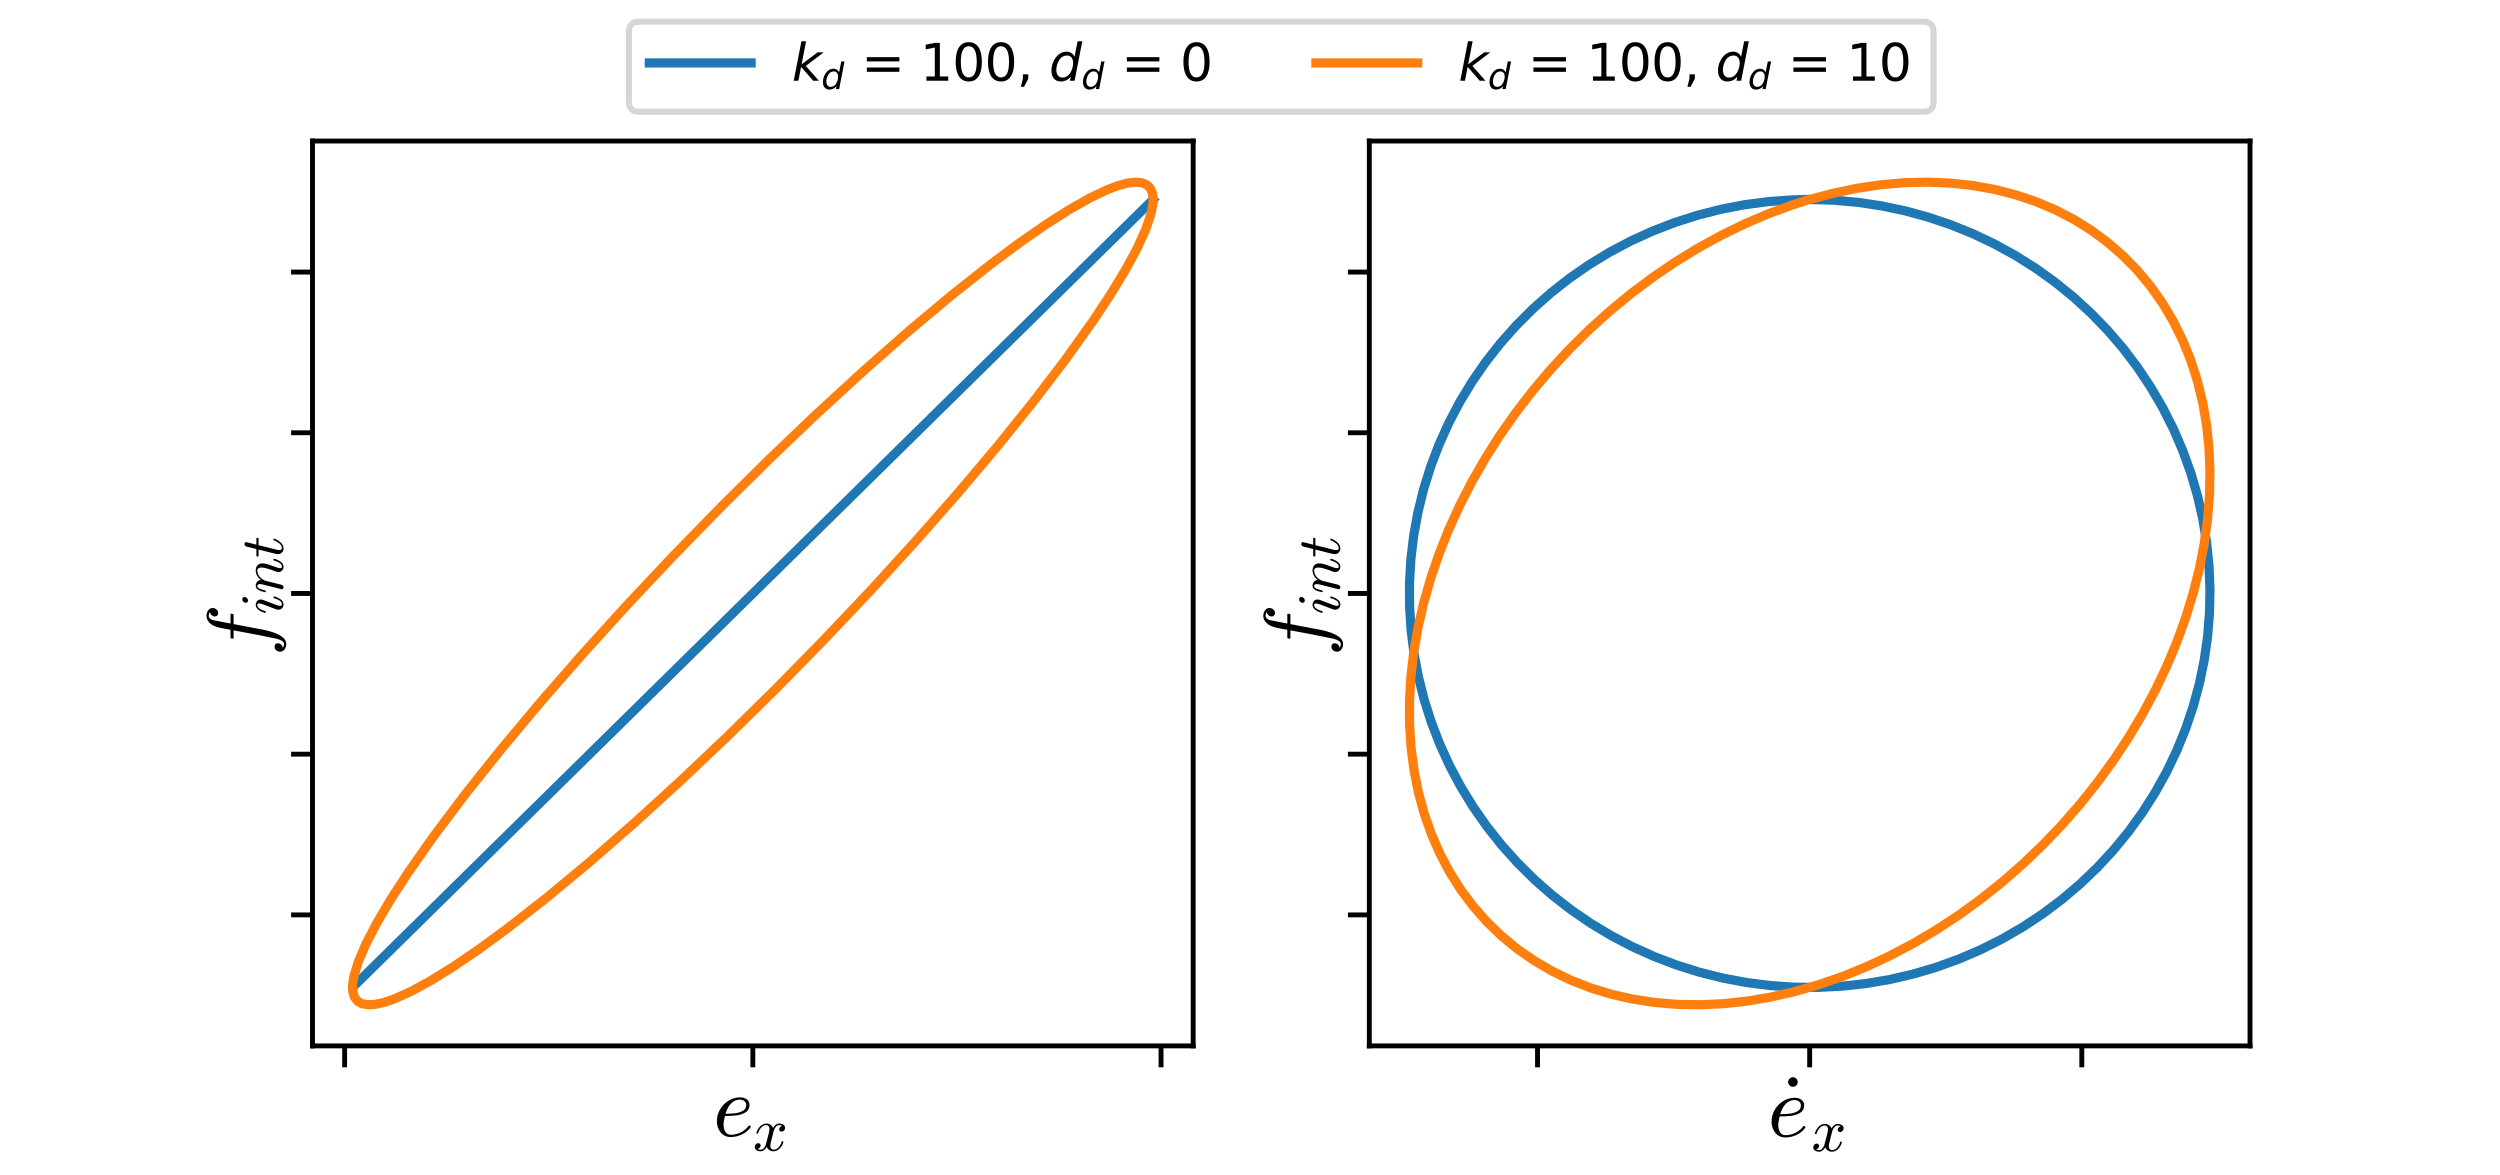 <?xml version="1.0" encoding="utf-8" standalone="no"?>
<!DOCTYPE svg PUBLIC "-//W3C//DTD SVG 1.1//EN"
  "http://www.w3.org/Graphics/SVG/1.1/DTD/svg11.dtd">
<svg xmlns:xlink="http://www.w3.org/1999/xlink" width="408.96pt" height="192.24pt" viewBox="0 0 408.96 192.24" xmlns="http://www.w3.org/2000/svg" version="1.1">
 <defs>
  <style type="text/css">*{stroke-linejoin: round; stroke-linecap: butt}</style>
 </defs>
 <g id="figure_1">
  <g id="patch_1">
   <path d="M 0 192.24 
L 408.96 192.24 
L 408.96 0 
L 0 0 
z
" style="fill: #ffffff"/>
  </g>
  <g id="axes_1">
   <g id="patch_2">
    <path d="M 51.12 171.094 
L 195.185 171.094 
L 195.185 23.069 
L 51.12 23.069 
z
" style="fill: #ffffff"/>
   </g>
   <g id="matplotlib.axis_1">
    <g id="xtick_1">
     <g id="line2d_1">
      <defs>
       <path id="m8c31a62fb8" d="M 0 0 
L 0 3.5 
" style="stroke: #000000; stroke-width: 0.8"/>
      </defs>
      <g>
       <use xlink:href="#m8c31a62fb8" x="56.375" y="171.094" style="stroke: #000000; stroke-width: 0.8"/>
      </g>
     </g>
    </g>
    <g id="xtick_2">
     <g id="line2d_2">
      <g>
       <use xlink:href="#m8c31a62fb8" x="123.152" y="171.094" style="stroke: #000000; stroke-width: 0.8"/>
      </g>
     </g>
    </g>
    <g id="xtick_3">
     <g id="line2d_3">
      <g>
       <use xlink:href="#m8c31a62fb8" x="189.928" y="171.094" style="stroke: #000000; stroke-width: 0.8"/>
      </g>
     </g>
    </g>
    <g id="text_1">
     <!-- $e_x$ -->
     <g transform="translate(116.643 185.957) scale(0.14 -0.14)">
      <defs>
       <path id="Cmmi10-65" d="M 1288 -72 
Q 981 -72 751 87 
Q 522 247 401 517 
Q 281 788 281 1088 
Q 281 1544 511 1945 
Q 741 2347 1134 2587 
Q 1528 2828 1978 2828 
Q 2253 2828 2458 2686 
Q 2663 2544 2663 2278 
Q 2663 1909 2369 1729 
Q 2075 1550 1706 1508 
Q 1338 1466 891 1466 
L 872 1466 
Q 769 1084 769 813 
Q 769 528 900 312 
Q 1031 97 1300 97 
Q 1681 97 2032 272 
Q 2384 447 2606 756 
Q 2625 775 2656 775 
Q 2688 775 2720 739 
Q 2753 703 2753 672 
Q 2753 647 2741 634 
Q 2506 306 2109 117 
Q 1713 -72 1288 -72 
z
M 909 1631 
Q 1281 1631 1597 1665 
Q 1913 1700 2169 1839 
Q 2425 1978 2425 2272 
Q 2425 2391 2359 2480 
Q 2294 2569 2189 2616 
Q 2084 2663 1972 2663 
Q 1700 2663 1483 2516 
Q 1266 2369 1125 2133 
Q 984 1897 909 1631 
z
" transform="scale(0.016)"/>
       <path id="Cmmi10-78" d="M 500 184 
Q 613 97 819 97 
Q 1019 97 1172 289 
Q 1325 481 1381 709 
L 1672 1844 
Q 1741 2153 1741 2266 
Q 1741 2425 1652 2544 
Q 1563 2663 1403 2663 
Q 1200 2663 1022 2536 
Q 844 2409 722 2214 
Q 600 2019 550 1819 
Q 538 1778 500 1778 
L 422 1778 
Q 372 1778 372 1838 
L 372 1856 
Q 434 2094 584 2320 
Q 734 2547 951 2687 
Q 1169 2828 1416 2828 
Q 1650 2828 1839 2703 
Q 2028 2578 2106 2363 
Q 2216 2559 2386 2693 
Q 2556 2828 2759 2828 
Q 2897 2828 3040 2779 
Q 3184 2731 3275 2631 
Q 3366 2531 3366 2381 
Q 3366 2219 3261 2101 
Q 3156 1984 2994 1984 
Q 2891 1984 2822 2050 
Q 2753 2116 2753 2216 
Q 2753 2350 2845 2451 
Q 2938 2553 3066 2572 
Q 2950 2663 2747 2663 
Q 2541 2663 2389 2472 
Q 2238 2281 2175 2047 
L 1894 916 
Q 1825 659 1825 494 
Q 1825 331 1917 214 
Q 2009 97 2163 97 
Q 2463 97 2698 361 
Q 2934 625 3009 941 
Q 3022 978 3059 978 
L 3138 978 
Q 3163 978 3178 961 
Q 3194 944 3194 922 
Q 3194 916 3188 903 
Q 3097 522 2806 225 
Q 2516 -72 2150 -72 
Q 1916 -72 1727 54 
Q 1538 181 1459 397 
Q 1359 209 1182 68 
Q 1006 -72 806 -72 
Q 669 -72 523 -23 
Q 378 25 287 125 
Q 197 225 197 378 
Q 197 528 301 651 
Q 406 775 563 775 
Q 669 775 741 711 
Q 813 647 813 544 
Q 813 409 723 309 
Q 634 209 500 184 
z
" transform="scale(0.016)"/>
      </defs>
      <use xlink:href="#Cmmi10-65" transform="translate(0 0.812)"/>
      <use xlink:href="#Cmmi10-78" transform="translate(46.484 -16.194) scale(0.7)"/>
     </g>
    </g>
   </g>
   <g id="matplotlib.axis_2">
    <g id="ytick_1">
     <g id="line2d_4">
      <defs>
       <path id="ma4f9f184de" d="M 0 0 
L -3.5 0 
" style="stroke: #000000; stroke-width: 0.8"/>
      </defs>
      <g>
       <use xlink:href="#ma4f9f184de" x="51.12" y="149.66" style="stroke: #000000; stroke-width: 0.8"/>
      </g>
     </g>
    </g>
    <g id="ytick_2">
     <g id="line2d_5">
      <g>
       <use xlink:href="#ma4f9f184de" x="51.12" y="123.371" style="stroke: #000000; stroke-width: 0.8"/>
      </g>
     </g>
    </g>
    <g id="ytick_3">
     <g id="line2d_6">
      <g>
       <use xlink:href="#ma4f9f184de" x="51.12" y="97.083" style="stroke: #000000; stroke-width: 0.8"/>
      </g>
     </g>
    </g>
    <g id="ytick_4">
     <g id="line2d_7">
      <g>
       <use xlink:href="#ma4f9f184de" x="51.12" y="70.794" style="stroke: #000000; stroke-width: 0.8"/>
      </g>
     </g>
    </g>
    <g id="ytick_5">
     <g id="line2d_8">
      <g>
       <use xlink:href="#ma4f9f184de" x="51.12" y="44.506" style="stroke: #000000; stroke-width: 0.8"/>
      </g>
     </g>
    </g>
    <g id="text_2">
     <!-- $f_{int}$ -->
     <g transform="translate(43.955 107.371) rotate(-90) scale(0.14 -0.14)">
      <defs>
       <path id="Cmmi10-66" d="M 622 -1056 
Q 741 -1147 909 -1147 
Q 1138 -1147 1281 -641 
Q 1341 -397 1606 966 
L 1900 2534 
L 1350 2534 
Q 1288 2534 1288 2619 
Q 1313 2759 1369 2759 
L 1941 2759 
L 2016 3175 
Q 2053 3369 2084 3508 
Q 2116 3647 2152 3765 
Q 2188 3884 2259 4031 
Q 2369 4241 2555 4377 
Q 2741 4513 2956 4513 
Q 3097 4513 3230 4461 
Q 3363 4409 3447 4306 
Q 3531 4203 3531 4063 
Q 3531 3900 3423 3779 
Q 3316 3659 3163 3659 
Q 3059 3659 2986 3723 
Q 2913 3788 2913 3891 
Q 2913 4031 3008 4136 
Q 3103 4241 3244 4256 
Q 3125 4347 2950 4347 
Q 2853 4347 2767 4256 
Q 2681 4166 2656 4063 
Q 2616 3900 2478 3181 
L 2400 2759 
L 3059 2759 
Q 3122 2759 3122 2675 
Q 3119 2659 3109 2620 
Q 3100 2581 3083 2557 
Q 3066 2534 3041 2534 
L 2356 2534 
L 2059 972 
Q 2003 631 1929 279 
Q 1856 -72 1723 -442 
Q 1591 -813 1384 -1063 
Q 1178 -1313 897 -1313 
Q 681 -1313 511 -1189 
Q 341 -1066 341 -863 
Q 341 -700 445 -579 
Q 550 -459 709 -459 
Q 816 -459 887 -523 
Q 959 -588 959 -691 
Q 959 -828 857 -942 
Q 756 -1056 622 -1056 
z
" transform="scale(0.016)"/>
       <path id="Cmmi10-69" d="M 500 459 
Q 500 578 550 709 
L 1069 2088 
Q 1153 2322 1153 2472 
Q 1153 2663 1013 2663 
Q 759 2663 595 2402 
Q 431 2141 353 1819 
Q 341 1778 300 1778 
L 225 1778 
Q 172 1778 172 1838 
L 172 1856 
Q 275 2238 487 2533 
Q 700 2828 1025 2828 
Q 1253 2828 1411 2678 
Q 1569 2528 1569 2297 
Q 1569 2178 1516 2047 
L 997 672 
Q 909 459 909 288 
Q 909 97 1056 97 
Q 1306 97 1473 364 
Q 1641 631 1709 941 
Q 1722 978 1759 978 
L 1838 978 
Q 1863 978 1878 961 
Q 1894 944 1894 922 
Q 1894 916 1888 903 
Q 1800 541 1583 234 
Q 1366 -72 1044 -72 
Q 819 -72 659 83 
Q 500 238 500 459 
z
M 1222 3878 
Q 1222 4013 1334 4122 
Q 1447 4231 1581 4231 
Q 1691 4231 1761 4164 
Q 1831 4097 1831 3994 
Q 1831 3850 1717 3742 
Q 1603 3634 1466 3634 
Q 1363 3634 1292 3704 
Q 1222 3775 1222 3878 
z
" transform="scale(0.016)"/>
       <path id="Cmmi10-6e" d="M 494 109 
Q 494 147 500 166 
L 978 2075 
Q 1025 2253 1025 2388 
Q 1025 2663 838 2663 
Q 638 2663 541 2423 
Q 444 2184 353 1819 
Q 353 1800 334 1789 
Q 316 1778 300 1778 
L 225 1778 
Q 203 1778 187 1801 
Q 172 1825 172 1844 
Q 241 2122 305 2315 
Q 369 2509 505 2668 
Q 641 2828 844 2828 
Q 1084 2828 1268 2676 
Q 1453 2525 1453 2291 
Q 1644 2541 1900 2684 
Q 2156 2828 2444 2828 
Q 2672 2828 2837 2750 
Q 3003 2672 3095 2514 
Q 3188 2356 3188 2138 
Q 3188 1875 3070 1503 
Q 2953 1131 2778 672 
Q 2688 463 2688 288 
Q 2688 97 2834 97 
Q 3084 97 3251 365 
Q 3419 634 3488 941 
Q 3500 978 3541 978 
L 3616 978 
Q 3641 978 3658 962 
Q 3675 947 3675 922 
Q 3675 916 3669 903 
Q 3581 541 3364 234 
Q 3147 -72 2822 -72 
Q 2597 -72 2437 83 
Q 2278 238 2278 459 
Q 2278 578 2328 709 
Q 2409 919 2514 1209 
Q 2619 1500 2686 1765 
Q 2753 2031 2753 2234 
Q 2753 2413 2679 2538 
Q 2606 2663 2431 2663 
Q 2197 2663 2000 2559 
Q 1803 2456 1656 2286 
Q 1509 2116 1388 1881 
L 953 141 
Q 931 53 854 -9 
Q 778 -72 684 -72 
Q 606 -72 550 -22 
Q 494 28 494 109 
z
" transform="scale(0.016)"/>
       <path id="Cmmi10-74" d="M 397 519 
Q 397 613 416 697 
L 878 2534 
L 206 2534 
Q 141 2534 141 2619 
Q 166 2759 225 2759 
L 934 2759 
L 1191 3803 
Q 1216 3888 1291 3947 
Q 1366 4006 1459 4006 
Q 1541 4006 1595 3957 
Q 1650 3909 1650 3828 
Q 1650 3809 1648 3798 
Q 1647 3788 1644 3775 
L 1388 2759 
L 2047 2759 
Q 2113 2759 2113 2675 
Q 2109 2659 2100 2621 
Q 2091 2584 2075 2559 
Q 2059 2534 2028 2534 
L 1331 2534 
L 872 684 
Q 825 503 825 372 
Q 825 97 1013 97 
Q 1294 97 1511 361 
Q 1728 625 1844 941 
Q 1869 978 1894 978 
L 1972 978 
Q 1997 978 2012 961 
Q 2028 944 2028 922 
Q 2028 909 2022 903 
Q 1881 516 1612 222 
Q 1344 -72 997 -72 
Q 744 -72 570 93 
Q 397 259 397 519 
z
" transform="scale(0.016)"/>
      </defs>
      <use xlink:href="#Cmmi10-66" transform="translate(0 0.484)"/>
      <use xlink:href="#Cmmi10-69" transform="translate(48.877 -16.522) scale(0.7)"/>
      <use xlink:href="#Cmmi10-6e" transform="translate(72.974 -16.522) scale(0.7)"/>
      <use xlink:href="#Cmmi10-74" transform="translate(114.98 -16.522) scale(0.7)"/>
     </g>
    </g>
   </g>
   <g id="line2d_9">
    <path d="M 188.637 32.633 
L 57.668 161.531 
L 188.631 32.638 
" clip-path="url(#pba712b4d77)" style="fill: none; stroke: #1f77b4; stroke-width: 1.5; stroke-linecap: square"/>
   </g>
   <g id="line2d_10">
    <path d="M 188.637 32.633 
L 188.519 31.589 
L 188.166 30.781 
L 187.579 30.212 
L 186.76 29.884 
L 185.712 29.797 
L 184.439 29.953 
L 182.946 30.35 
L 181.237 30.987 
L 178.284 32.388 
L 174.885 34.313 
L 171.067 36.746 
L 166.861 39.667 
L 162.301 43.053 
L 155.735 48.243 
L 148.701 54.135 
L 141.299 60.644 
L 133.636 67.678 
L 125.822 75.135 
L 117.97 82.908 
L 110.193 90.884 
L 102.602 98.95 
L 95.306 106.988 
L 88.411 114.885 
L 82.015 122.525 
L 76.212 129.799 
L 71.083 136.603 
L 66.703 142.838 
L 63.948 147.087 
L 61.672 150.932 
L 59.894 154.34 
L 58.628 157.285 
L 57.884 159.743 
L 57.681 161.101 
L 57.714 162.228 
L 57.983 163.121 
L 58.486 163.776 
L 59.222 164.191 
L 60.188 164.365 
L 61.38 164.297 
L 62.795 163.986 
L 64.427 163.435 
L 67.269 162.162 
L 70.564 160.362 
L 74.284 158.049 
L 78.4 155.243 
L 82.878 151.966 
L 89.349 146.911 
L 96.306 141.139 
L 103.65 134.734 
L 111.274 127.787 
L 119.069 120.399 
L 126.922 112.675 
L 134.721 104.727 
L 142.354 96.669 
L 149.711 88.617 
L 156.686 80.686 
L 163.178 72.992 
L 169.095 65.644 
L 174.351 58.748 
L 178.87 52.404 
L 181.737 48.062 
L 184.13 44.118 
L 186.029 40.602 
L 187.419 37.544 
L 188.289 34.967 
L 188.576 33.527 
L 188.631 32.893 
L 188.631 32.893 
" clip-path="url(#pba712b4d77)" style="fill: none; stroke: #ff7f0e; stroke-width: 1.5; stroke-linecap: square"/>
   </g>
   <g id="patch_3">
    <path d="M 51.12 171.094 
L 51.12 23.069 
" style="fill: none; stroke: #000000; stroke-width: 0.8; stroke-linejoin: miter; stroke-linecap: square"/>
   </g>
   <g id="patch_4">
    <path d="M 195.185 171.094 
L 195.185 23.069 
" style="fill: none; stroke: #000000; stroke-width: 0.8; stroke-linejoin: miter; stroke-linecap: square"/>
   </g>
   <g id="patch_5">
    <path d="M 51.12 171.094 
L 195.185 171.094 
" style="fill: none; stroke: #000000; stroke-width: 0.8; stroke-linejoin: miter; stroke-linecap: square"/>
   </g>
   <g id="patch_6">
    <path d="M 51.12 23.069 
L 195.185 23.069 
" style="fill: none; stroke: #000000; stroke-width: 0.8; stroke-linejoin: miter; stroke-linecap: square"/>
   </g>
   <g id="legend_1">
    <g id="patch_7">
     <path d="M 104.551 18.276 
L 314.633 18.276 
Q 316.299 18.276 316.299 16.61 
L 316.299 5.216 
Q 316.299 3.55 314.633 3.55 
L 104.551 3.55 
Q 102.885 3.55 102.885 5.216 
L 102.885 16.61 
Q 102.885 18.276 104.551 18.276 
z
" style="fill: #ffffff; opacity: 0.8; stroke: #cccccc; stroke-linejoin: miter"/>
    </g>
    <g id="line2d_11">
     <path d="M 106.217 10.296 
L 114.547 10.296 
L 122.877 10.296 
" style="fill: none; stroke: #1f77b4; stroke-width: 1.5; stroke-linecap: square"/>
    </g>
    <g id="text_3">
     <!-- $k_d$ = 100, $d_d$ = 0 -->
     <g transform="translate(129.541 13.211) scale(0.083 -0.083)">
      <defs>
       <path id="DejaVuSans-Oblique-6b" d="M 1172 4863 
L 1747 4863 
L 1197 2028 
L 3169 3500 
L 3916 3500 
L 1716 1825 
L 3322 0 
L 2625 0 
L 1131 1709 
L 800 0 
L 225 0 
L 1172 4863 
z
" transform="scale(0.016)"/>
       <path id="DejaVuSans-Oblique-64" d="M 2675 525 
Q 2444 222 2128 65 
Q 1813 -91 1428 -91 
Q 903 -91 598 267 
Q 294 625 294 1247 
Q 294 1766 478 2236 
Q 663 2706 1013 3078 
Q 1244 3325 1534 3454 
Q 1825 3584 2144 3584 
Q 2481 3584 2739 3421 
Q 2997 3259 3138 2956 
L 3513 4863 
L 4091 4863 
L 3144 0 
L 2566 0 
L 2675 525 
z
M 891 1350 
Q 891 897 1095 644 
Q 1300 391 1663 391 
Q 1931 391 2161 520 
Q 2391 650 2566 903 
Q 2750 1166 2856 1509 
Q 2963 1853 2963 2188 
Q 2963 2622 2758 2865 
Q 2553 3109 2194 3109 
Q 1922 3109 1687 2981 
Q 1453 2853 1288 2613 
Q 1106 2353 998 2009 
Q 891 1666 891 1350 
z
" transform="scale(0.016)"/>
       <path id="DejaVuSans-20" transform="scale(0.016)"/>
       <path id="DejaVuSans-3d" d="M 678 2906 
L 4684 2906 
L 4684 2381 
L 678 2381 
L 678 2906 
z
M 678 1631 
L 4684 1631 
L 4684 1100 
L 678 1100 
L 678 1631 
z
" transform="scale(0.016)"/>
       <path id="DejaVuSans-31" d="M 794 531 
L 1825 531 
L 1825 4091 
L 703 3866 
L 703 4441 
L 1819 4666 
L 2450 4666 
L 2450 531 
L 3481 531 
L 3481 0 
L 794 0 
L 794 531 
z
" transform="scale(0.016)"/>
       <path id="DejaVuSans-30" d="M 2034 4250 
Q 1547 4250 1301 3770 
Q 1056 3291 1056 2328 
Q 1056 1369 1301 889 
Q 1547 409 2034 409 
Q 2525 409 2770 889 
Q 3016 1369 3016 2328 
Q 3016 3291 2770 3770 
Q 2525 4250 2034 4250 
z
M 2034 4750 
Q 2819 4750 3233 4129 
Q 3647 3509 3647 2328 
Q 3647 1150 3233 529 
Q 2819 -91 2034 -91 
Q 1250 -91 836 529 
Q 422 1150 422 2328 
Q 422 3509 836 4129 
Q 1250 4750 2034 4750 
z
" transform="scale(0.016)"/>
       <path id="DejaVuSans-2c" d="M 750 794 
L 1409 794 
L 1409 256 
L 897 -744 
L 494 -744 
L 750 256 
L 750 794 
z
" transform="scale(0.016)"/>
      </defs>
      <use xlink:href="#DejaVuSans-Oblique-6b" transform="translate(0 0.016)"/>
      <use xlink:href="#DejaVuSans-Oblique-64" transform="translate(57.91 -16.391) scale(0.7)"/>
      <use xlink:href="#DejaVuSans-20" transform="translate(105.078 0.016)"/>
      <use xlink:href="#DejaVuSans-3d" transform="translate(136.865 0.016)"/>
      <use xlink:href="#DejaVuSans-20" transform="translate(220.654 0.016)"/>
      <use xlink:href="#DejaVuSans-31" transform="translate(252.441 0.016)"/>
      <use xlink:href="#DejaVuSans-30" transform="translate(316.064 0.016)"/>
      <use xlink:href="#DejaVuSans-30" transform="translate(379.688 0.016)"/>
      <use xlink:href="#DejaVuSans-2c" transform="translate(443.311 0.016)"/>
      <use xlink:href="#DejaVuSans-20" transform="translate(475.098 0.016)"/>
      <use xlink:href="#DejaVuSans-Oblique-64" transform="translate(506.885 0.016)"/>
      <use xlink:href="#DejaVuSans-Oblique-64" transform="translate(570.361 -16.391) scale(0.7)"/>
      <use xlink:href="#DejaVuSans-20" transform="translate(617.529 0.016)"/>
      <use xlink:href="#DejaVuSans-3d" transform="translate(649.316 0.016)"/>
      <use xlink:href="#DejaVuSans-20" transform="translate(733.105 0.016)"/>
      <use xlink:href="#DejaVuSans-30" transform="translate(764.893 0.016)"/>
     </g>
    </g>
    <g id="line2d_12">
     <path d="M 215.256 10.296 
L 223.586 10.296 
L 231.916 10.296 
" style="fill: none; stroke: #ff7f0e; stroke-width: 1.5; stroke-linecap: square"/>
    </g>
    <g id="text_4">
     <!-- $k_d$ = 100, $d_d$ = 10 -->
     <g transform="translate(238.58 13.211) scale(0.083 -0.083)">
      <use xlink:href="#DejaVuSans-Oblique-6b" transform="translate(0 0.016)"/>
      <use xlink:href="#DejaVuSans-Oblique-64" transform="translate(57.91 -16.391) scale(0.7)"/>
      <use xlink:href="#DejaVuSans-20" transform="translate(105.078 0.016)"/>
      <use xlink:href="#DejaVuSans-3d" transform="translate(136.865 0.016)"/>
      <use xlink:href="#DejaVuSans-20" transform="translate(220.654 0.016)"/>
      <use xlink:href="#DejaVuSans-31" transform="translate(252.441 0.016)"/>
      <use xlink:href="#DejaVuSans-30" transform="translate(316.064 0.016)"/>
      <use xlink:href="#DejaVuSans-30" transform="translate(379.688 0.016)"/>
      <use xlink:href="#DejaVuSans-2c" transform="translate(443.311 0.016)"/>
      <use xlink:href="#DejaVuSans-20" transform="translate(475.098 0.016)"/>
      <use xlink:href="#DejaVuSans-Oblique-64" transform="translate(506.885 0.016)"/>
      <use xlink:href="#DejaVuSans-Oblique-64" transform="translate(570.361 -16.391) scale(0.7)"/>
      <use xlink:href="#DejaVuSans-20" transform="translate(617.529 0.016)"/>
      <use xlink:href="#DejaVuSans-3d" transform="translate(649.316 0.016)"/>
      <use xlink:href="#DejaVuSans-20" transform="translate(733.105 0.016)"/>
      <use xlink:href="#DejaVuSans-31" transform="translate(764.893 0.016)"/>
      <use xlink:href="#DejaVuSans-30" transform="translate(828.516 0.016)"/>
     </g>
    </g>
   </g>
  </g>
  <g id="axes_2">
   <g id="patch_8">
    <path d="M 223.999 171.094 
L 368.064 171.094 
L 368.064 23.069 
L 223.999 23.069 
z
" style="fill: #ffffff"/>
   </g>
   <g id="matplotlib.axis_3">
    <g id="xtick_4">
     <g id="line2d_13">
      <g>
       <use xlink:href="#m8c31a62fb8" x="251.515" y="171.094" style="stroke: #000000; stroke-width: 0.8"/>
      </g>
     </g>
    </g>
    <g id="xtick_5">
     <g id="line2d_14">
      <g>
       <use xlink:href="#m8c31a62fb8" x="296.033" y="171.094" style="stroke: #000000; stroke-width: 0.8"/>
      </g>
     </g>
    </g>
    <g id="xtick_6">
     <g id="line2d_15">
      <g>
       <use xlink:href="#m8c31a62fb8" x="340.551" y="171.094" style="stroke: #000000; stroke-width: 0.8"/>
      </g>
     </g>
    </g>
    <g id="text_5">
     <!-- $\dot{e}_x$ -->
     <g transform="translate(289.171 185.957) scale(0.14 -0.14)">
      <defs>
       <path id="Cmr10-5f" d="M 538 3928 
Q 538 4069 644 4175 
Q 750 4281 891 4281 
Q 978 4281 1062 4234 
Q 1147 4188 1194 4103 
Q 1241 4019 1241 3928 
Q 1241 3791 1137 3684 
Q 1034 3578 891 3578 
Q 750 3578 644 3684 
Q 538 3791 538 3928 
z
" transform="scale(0.016)"/>
      </defs>
      <use xlink:href="#Cmr10-5f" transform="translate(15.215 1.109)"/>
      <use xlink:href="#Cmmi10-65" transform="translate(0 0.328)"/>
      <use xlink:href="#Cmmi10-78" transform="translate(50.949 -16.678) scale(0.7)"/>
     </g>
    </g>
   </g>
   <g id="matplotlib.axis_4">
    <g id="ytick_6">
     <g id="line2d_16">
      <g>
       <use xlink:href="#ma4f9f184de" x="223.999" y="149.66" style="stroke: #000000; stroke-width: 0.8"/>
      </g>
     </g>
    </g>
    <g id="ytick_7">
     <g id="line2d_17">
      <g>
       <use xlink:href="#ma4f9f184de" x="223.999" y="123.371" style="stroke: #000000; stroke-width: 0.8"/>
      </g>
     </g>
    </g>
    <g id="ytick_8">
     <g id="line2d_18">
      <g>
       <use xlink:href="#ma4f9f184de" x="223.999" y="97.083" style="stroke: #000000; stroke-width: 0.8"/>
      </g>
     </g>
    </g>
    <g id="ytick_9">
     <g id="line2d_19">
      <g>
       <use xlink:href="#ma4f9f184de" x="223.999" y="70.794" style="stroke: #000000; stroke-width: 0.8"/>
      </g>
     </g>
    </g>
    <g id="ytick_10">
     <g id="line2d_20">
      <g>
       <use xlink:href="#ma4f9f184de" x="223.999" y="44.506" style="stroke: #000000; stroke-width: 0.8"/>
      </g>
     </g>
    </g>
    <g id="text_6">
     <!-- $f_{int}$ -->
     <g transform="translate(216.833 107.371) rotate(-90) scale(0.14 -0.14)">
      <use xlink:href="#Cmmi10-66" transform="translate(0 0.484)"/>
      <use xlink:href="#Cmmi10-69" transform="translate(48.877 -16.522) scale(0.7)"/>
      <use xlink:href="#Cmmi10-6e" transform="translate(72.974 -16.522) scale(0.7)"/>
      <use xlink:href="#Cmmi10-74" transform="translate(114.98 -16.522) scale(0.7)"/>
     </g>
    </g>
   </g>
   <g id="line2d_21">
    <path d="M 296.033 32.633 
L 299.96 32.749 
L 303.873 33.096 
L 307.757 33.674 
L 311.599 34.48 
L 315.386 35.511 
L 319.102 36.764 
L 322.736 38.234 
L 326.273 39.916 
L 329.702 41.803 
L 333.009 43.89 
L 336.184 46.168 
L 339.214 48.629 
L 342.088 51.264 
L 344.797 54.065 
L 347.33 57.02 
L 349.679 60.119 
L 351.834 63.352 
L 353.789 66.706 
L 355.536 70.169 
L 357.069 73.729 
L 358.382 77.373 
L 359.471 81.088 
L 360.331 84.86 
L 360.96 88.677 
L 361.355 92.524 
L 361.516 96.387 
L 361.44 100.253 
L 361.129 104.107 
L 360.584 107.936 
L 359.807 111.726 
L 358.8 115.463 
L 357.567 119.134 
L 356.113 122.726 
L 354.442 126.226 
L 352.561 129.62 
L 350.477 132.898 
L 348.197 136.046 
L 345.729 139.055 
L 343.083 141.912 
L 340.267 144.608 
L 337.291 147.133 
L 334.168 149.478 
L 330.907 151.634 
L 327.52 153.594 
L 324.021 155.351 
L 320.42 156.897 
L 316.732 158.229 
L 312.969 159.34 
L 309.145 160.228 
L 305.275 160.888 
L 301.37 161.319 
L 297.447 161.518 
L 293.519 161.486 
L 289.599 161.221 
L 285.703 160.726 
L 281.844 160.002 
L 278.036 159.051 
L 274.293 157.878 
L 270.628 156.485 
L 267.054 154.879 
L 263.585 153.065 
L 260.232 151.049 
L 257.009 148.839 
L 253.925 146.443 
L 250.994 143.869 
L 248.224 141.127 
L 245.627 138.226 
L 243.211 135.178 
L 240.985 131.992 
L 238.957 128.68 
L 237.134 125.255 
L 235.524 121.728 
L 234.131 118.113 
L 232.961 114.422 
L 232.018 110.669 
L 231.306 106.866 
L 230.826 103.029 
L 230.581 99.17 
L 230.572 95.304 
L 230.798 91.444 
L 231.259 87.604 
L 231.953 83.798 
L 232.878 80.04 
L 234.03 76.344 
L 235.405 72.722 
L 236.998 69.188 
L 238.804 65.754 
L 240.816 62.433 
L 243.026 59.237 
L 245.428 56.177 
L 248.011 53.264 
L 250.767 50.509 
L 253.686 47.921 
L 256.758 45.51 
L 259.971 43.285 
L 263.313 41.254 
L 266.774 39.423 
L 270.34 37.8 
L 273.998 36.391 
L 277.735 35.2 
L 281.539 34.231 
L 285.394 33.489 
L 289.288 32.975 
L 293.206 32.693 
L 295.17 32.638 
L 295.17 32.638 
" clip-path="url(#p398806b8ac)" style="fill: none; stroke: #1f77b4; stroke-width: 1.5; stroke-linecap: square"/>
   </g>
   <g id="line2d_22">
    <path d="M 296.033 32.633 
L 299.96 31.589 
L 303.873 30.781 
L 307.757 30.212 
L 311.599 29.884 
L 315.386 29.797 
L 319.102 29.953 
L 322.736 30.35 
L 326.273 30.987 
L 329.702 31.862 
L 333.009 32.972 
L 336.184 34.313 
L 339.214 35.879 
L 342.088 37.666 
L 344.797 39.667 
L 347.33 41.874 
L 349.679 44.28 
L 351.834 46.876 
L 353.789 49.653 
L 355.536 52.6 
L 357.069 55.708 
L 358.382 58.964 
L 359.471 62.358 
L 360.331 65.876 
L 360.96 69.507 
L 361.355 73.237 
L 361.516 77.053 
L 361.44 80.941 
L 361.129 84.887 
L 360.584 88.877 
L 359.807 92.897 
L 358.8 96.931 
L 357.567 100.966 
L 356.113 104.988 
L 354.442 108.98 
L 352.561 112.93 
L 350.477 116.823 
L 348.197 120.645 
L 345.729 124.382 
L 343.083 128.021 
L 340.267 131.548 
L 337.291 134.951 
L 334.168 138.218 
L 330.907 141.337 
L 327.52 144.297 
L 324.021 147.087 
L 320.42 149.697 
L 316.732 152.118 
L 312.969 154.34 
L 309.145 156.356 
L 305.275 158.16 
L 301.37 159.743 
L 297.447 161.101 
L 293.519 162.228 
L 289.599 163.121 
L 285.703 163.776 
L 281.844 164.191 
L 278.036 164.365 
L 274.293 164.297 
L 270.628 163.986 
L 267.054 163.435 
L 263.585 162.645 
L 260.232 161.62 
L 257.009 160.362 
L 253.925 158.876 
L 250.994 157.167 
L 248.224 155.243 
L 245.627 153.109 
L 243.211 150.774 
L 240.985 148.245 
L 238.957 145.532 
L 237.134 142.645 
L 235.524 139.594 
L 234.131 136.39 
L 232.961 133.044 
L 232.018 129.569 
L 231.306 125.977 
L 230.826 122.281 
L 230.581 118.495 
L 230.572 114.631 
L 230.798 110.704 
L 231.259 106.729 
L 231.953 102.718 
L 232.878 98.687 
L 234.03 94.651 
L 235.405 90.623 
L 236.998 86.618 
L 238.804 82.651 
L 240.816 78.736 
L 243.026 74.887 
L 245.428 71.118 
L 248.011 67.443 
L 250.767 63.874 
L 253.686 60.424 
L 256.758 57.107 
L 259.971 53.933 
L 263.313 50.915 
L 266.774 48.062 
L 270.34 45.387 
L 273.998 42.897 
L 277.735 40.602 
L 281.539 38.511 
L 285.394 36.63 
L 289.288 34.967 
L 293.206 33.527 
L 295.17 32.893 
L 295.17 32.893 
" clip-path="url(#p398806b8ac)" style="fill: none; stroke: #ff7f0e; stroke-width: 1.5; stroke-linecap: square"/>
   </g>
   <g id="patch_9">
    <path d="M 223.999 171.094 
L 223.999 23.069 
" style="fill: none; stroke: #000000; stroke-width: 0.8; stroke-linejoin: miter; stroke-linecap: square"/>
   </g>
   <g id="patch_10">
    <path d="M 368.064 171.094 
L 368.064 23.069 
" style="fill: none; stroke: #000000; stroke-width: 0.8; stroke-linejoin: miter; stroke-linecap: square"/>
   </g>
   <g id="patch_11">
    <path d="M 223.999 171.094 
L 368.064 171.094 
" style="fill: none; stroke: #000000; stroke-width: 0.8; stroke-linejoin: miter; stroke-linecap: square"/>
   </g>
   <g id="patch_12">
    <path d="M 223.999 23.069 
L 368.064 23.069 
" style="fill: none; stroke: #000000; stroke-width: 0.8; stroke-linejoin: miter; stroke-linecap: square"/>
   </g>
  </g>
 </g>
 <defs>
  <clipPath id="pba712b4d77">
   <rect x="51.12" y="23.069" width="144.065" height="148.025"/>
  </clipPath>
  <clipPath id="p398806b8ac">
   <rect x="223.999" y="23.069" width="144.065" height="148.025"/>
  </clipPath>
 </defs>
</svg>
